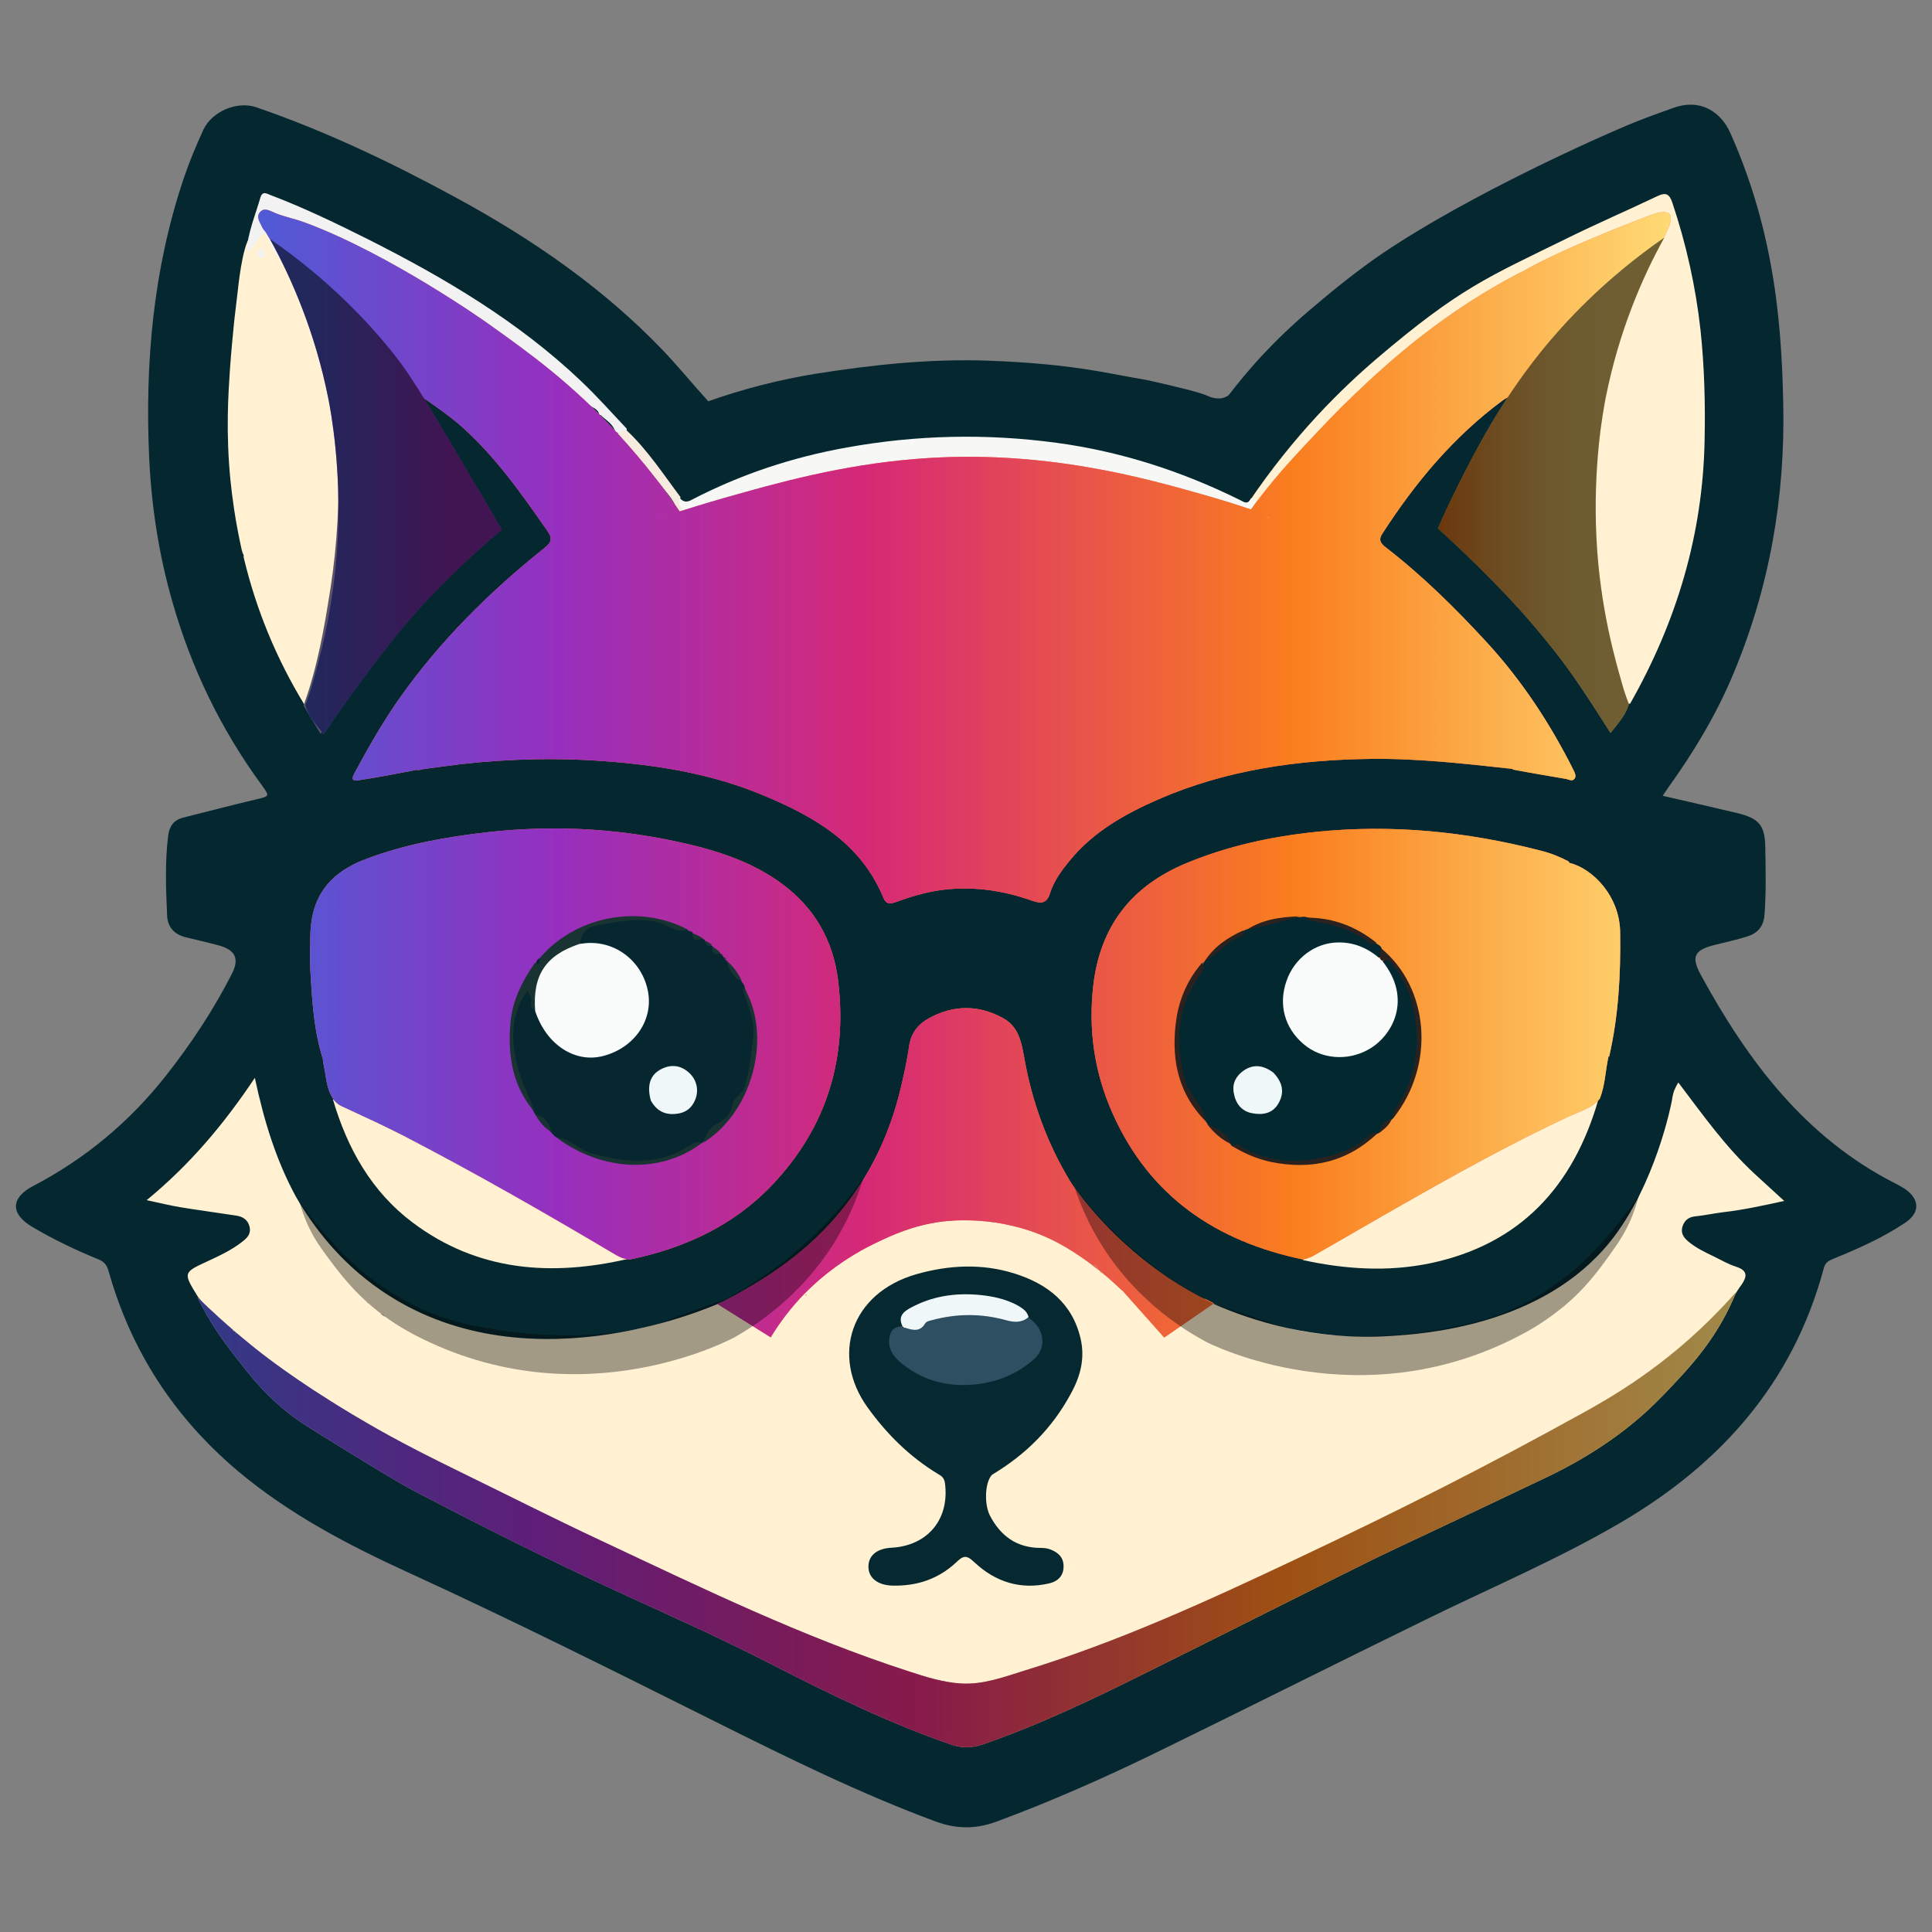 <?xml version="1.0" encoding="utf-8"?>
<!-- Generator: Adobe Illustrator 28.0.0, SVG Export Plug-In . SVG Version: 6.00 Build 0)  -->
<svg version="1.1" id="Layer_1" xmlns="http://www.w3.org/2000/svg" xmlns:xlink="http://www.w3.org/1999/xlink" x="0px" y="0px"
	 viewBox="0 0 1000 1000" style="enable-background:new 0 0 1000 1000;" xml:space="preserve">
<rect x="0" y="0" width="1000" height="1000" fill="#808080" stroke="none"/>
<style type="text/css">
	.st0{fill:#05272F;}
	.st1{fill:#FFF1D2;}
	.st2{fill:url(#SVGID_1_);}
	.st3{fill:#F7F7F6;}
	.st4{fill:#F2F2F2;}
	.st5{fill:#F7EADE;}
	.st6{fill:#FCF3ED;}
	.st7{fill:#FD7251;}
	.st8{fill:url(#SVGID_00000183938698900498288950000013746511409937613469_);}
	.st9{fill:url(#SVGID_00000113334480722785608470000001443867752883021444_);}
	.st10{fill:url(#SVGID_00000157291730698836437950000016188315736899783324_);}
	.st11{fill:url(#SVGID_00000161624837026259372990000005071239902866404532_);}
	.st12{fill:#062931;}
	.st13{fill:#C0B2A7;}
	.st14{fill:url(#SVGID_00000142166177313950034520000008516598452409079964_);}
	.st15{opacity:0.37;}
	.st16{opacity:0.36;}
	.st17{fill:#E27055;}
	.st18{fill:#CCB5A8;}
	.st19{fill:#C5B8AB;}
	.st20{fill:#FC7252;}
	.st21{fill:#06272F;}
	.st22{fill:#183332;}
	.st23{fill:#032830;}
	.st24{fill:#2B2220;}
	.st25{fill:#C6543B;}
	.st26{fill:#D4AF9D;}
	.st27{fill:#FBFBFA;}
	.st28{fill:#2E4F62;}
	.st29{fill:#F0F7F8;}
	.st30{fill:#F9FCFB;}
	.st31{fill:url(#SVGID_00000158710993732413389970000014904722010831659684_);}
	.st32{opacity:0.57;}
	.st33{fill:url(#SVGID_00000163031256753491774160000012971875045085126292_);}
</style>
<g>
	<path class="st0" d="M847.8,62.6c0.4-0.1,2.3-0.9,4.7-1.8c4.5-1.7,9-3.3,13.5-4.9c14.1-5.2,24.8,2,29.7,13.1
		c9.6,21.6,16.4,43.9,20.7,67.1c4.5,23.9,6.1,48,6.6,72.4c1.1,48.8-7.1,95.7-26,140.7c-8.7,20.8-20.3,40-33.4,58.3
		c-0.9,1.3-1.8,2.6-3,4.4c13.1,3,25.8,5.9,38.4,8.9c11.2,2.7,14.5,6.1,14.7,17.5c0.2,11.7,0.5,23.5-0.4,35.2
		c-0.5,6.3-3.7,9.6-9.2,11.3c-5.2,1.6-10.5,2.8-15.8,4.1c-11.3,2.7-13.3,6-7.8,16c24.2,44.3,53.8,83.8,100.2,107.5
		c1.8,0.9,3.6,1.9,5.3,3c7.7,5.3,7.9,12.3,0.1,17.5c-11.5,7.7-24.1,13.3-36.8,18.5c-2.5,1-4.5,1.9-5.3,5
		c-15.9,59.3-53.3,101.4-105.5,131.9c-32.4,18.9-66.9,33.5-100.5,50c-46.7,22.8-93.2,46.2-139.9,69c-26.9,13.1-54.3,25.2-82.4,35.6
		c-10.9,4-20.9,3.8-31.7-0.2c-39.1-14.5-76.5-33-113.8-51.6c-52.5-26.2-105-52.5-158.3-76.9c-31.5-14.4-62.2-30.4-88.9-52.9
		c-32.8-27.7-55.2-62.1-66.8-103.4c-0.9-3.1-2.2-4.8-5.1-6c-11.8-4.8-23.3-10.3-34.3-16.8c-11.4-6.7-11.5-15,0.3-21.2
		c27-14.1,49.8-33.1,68.6-56.9c13.1-16.6,24.7-34.1,34.3-52.9c4-7.9,1.9-12.4-6.9-14.8c-5.6-1.5-11.4-2.8-17.1-4.2
		c-5.8-1.5-9.2-5.2-9.5-11.1c-0.6-13.9-1.2-27.9,0.6-41.8c0.6-4.7,3.1-7.9,7.7-9c12.7-3.2,25.3-6.5,38-9.5c6.7-1.6,6.9-1.5,2.7-7.3
		c-21.2-28.9-36.5-60.6-46.3-95c-7-24.4-10.8-49.2-12-74.6C75,187.7,79.3,139.4,95,92.6c2.9-8.6,6.4-17,10.2-25.3
		c4.3-9.5,17.4-15.2,27.4-11.8c35.7,12.3,69.6,28.4,102.7,46.4c39.5,21.4,76.3,46.6,107.6,79.2c8.1,8.5,15.5,17.6,23.7,26.6
		c8.4-3,17.6-5.8,27.6-8.4c9.8-2.5,19.1-4.4,27.7-5.8c30.2-4.8,59.9-7.9,90-6.8c18.9,0.7,37.6,2.2,56.2,5.4
		c8.3,1.4,16.6,3.1,25.5,4.6c17,3.8,27.8,6.5,31.7,8.3c0,0,3.8,1.9,7.5,1c0.9-0.2,1.8-0.6,2.7-1.1c0.4-0.3,0.3-0.4,0.4-0.3
		c4.3-5.6,10.4-13.2,18.4-21.7c11.4-12.1,21-20.3,30-27.8c13.3-11.2,23.3-18.3,26-20.3c2.8-2,7.6-5.3,14.2-9.5
		C771.9,95.1,837.6,66.5,847.8,62.6z"/>
	<path class="st1" d="M868.7,560.3c12.5,16.5,24.3,33.2,39.4,47.2c4.9,4.5,9.8,9,15.4,14.1c-10.9,2.4-21,4.6-31.3,5.8
		c-5,0.6-9.9,1.7-14.9,2.2c-3.5,0.4-5.5,2.2-6.5,5.4c-1,3.5,0.9,5.8,3.3,7.8c3.9,3.2,8.5,5.4,13.1,7.6c3.8,1.9,7.5,4,11.5,5.3
		c6,1.9,5.6,5.1,2.7,9.3c-0.7,0.9-1.4,1.9-2.2,3.2c-4.4,7.6-10.4,13.3-16.3,19.7c-24.6,21.4-51.2,39.1-79.2,54.6
		c-54.4,30.1-110.7,56.6-167.2,82.4c-35.2,16.1-70.9,30.8-107.8,42.7c-18.8,6.1-36.9,6.9-55.8,0.6c-30.7-10.4-60.8-22.3-90.4-35.5
		c-45.3-20.2-90.1-41.6-134.6-63.5c-32.2-15.8-64.1-32.1-93.5-52.9c-7.6-5.4-15.1-10.9-23-16.7c-2.1-2.7-4.4-4.6-7.3-6.3
		c-0.8-0.5-1.2-0.8-1.9-1.4c-0.5-0.4-0.7-0.6-1.5-1.3c-0.8-0.7-1-0.9-1.8-1.6c-6.4-5.6-11.3-11.5-16.4-17.7
		c-7.8-12.6-7.8-12.6,5-18.5c6.2-2.9,12.5-5.8,17.9-10.1c2.5-1.9,4.6-4,3.8-7.6c-0.8-3.7-3.5-5.4-6.9-5.9
		c-9.8-1.5-19.5-2.8-29.3-4.4c-5.3-0.9-10.5-2.2-17.1-3.6c22.3-18.3,39.9-39.2,56-63.3c4.8,22.4,10.9,42.4,21.2,61.4
		c8.9,15.5,22.6,33.7,43.7,48.3c73.6,51,168.1,10.3,176.8,6.4c13.5-0.7,27-1.4,40.4-2.1c0.3-0.6,0.5-0.8,0.9-1.4
		c0.4-0.5,0.6-0.7,1.3-1.4c0.7-0.7,0.9-0.9,1.3-1.4c0.7-0.8,1.3-1.4,2-2.2c0.8-0.8,1.5-1.2,2.3-2.1c0.5-0.4,0.7-0.6,1.3-1
		c9.5-6.9,18.4-14,28.8-19.6c14.2-6.6,28.5-11.3,43.7-12.3c14.7-0.9,28.7,2.8,42.4,8c8.2,3.1,15.6,7.5,23.4,12.2
		c0.7,0.3,1,0.4,1.7,0.6c0.7,0.3,0.9,0.4,1.5,0.8c0.6,0.4,0.8,0.6,1.3,1.1c0.8,0.9,1.3,1.4,2.4,2c0.5,0.4,0.7,0.5,1.2,0.9
		c0.6,0.6,1,1,1.7,1.5c0.5,0.4,0.7,0.6,1.1,1.1c2.8,2.5,5,5.3,8.3,7.4c0.6,0.4,0.8,0.6,1.2,1.1c15.4,2.5,30.7,5,46.1,7.6
		c20,8.8,52.3,19.3,91.9,16.7c17.2-1.1,78.5-5.1,113.7-48.9c23.5-29.3,31.7-71.8,31.9-73.1c0-0.1,0.1-1,0.4-2.3
		c0.1-0.5,0.3-1.5,0.7-2.6C867,563.5,867.6,562,868.7,560.3z"/>
	<path class="st1" d="M844.5,148.9c6.4-11.2,12.4-22,18.3-32.8c0.8-1.5,2.6-3.2,1.1-4.9c-1.4-1.7-3.4-0.3-5.1,0.3
		c-17.1,6.9-33.6,15.1-50,23.5c-2.3,1.2-4.7,2.4-7.5,3.6c-1.3,0.9-2.6,1.1-3.8,1.9c-0.3,0.2-0.8,0.5-1.1,0.6
		c-2.8,1.7-6.1,1.9-8.6,4.6c-0.3,0.3-0.3,0.3-0.3,0.3c-2.4,1.8-5.9,1.5-8.2,4.4c-1.1,0.8-1.9,1.3-3,1.9c-8.6,2.6-15.2,8-22.4,13.2
		c-0.3,0.7-0.5,1-1.1,1.3c-2.6,1.4-5.8,1.3-7.5,4.5c-0.3,0.3-0.3,0.3-0.3,0.3c-0.2,0.2-0.4,0.4-0.9,0.7c-0.3,0.2-0.7,0.5-0.9,0.6
		c-3.2,1.6-5.7,3.8-8.8,5.7c-0.4,0.7-0.6,1-1.3,1.3c-2,1.4-4.4,1.7-6,3.9c-0.8,1-1.4,1.6-2.4,2.2c-1.8,3.2-4.8,8-9.2,13.4
		c-8.7,10.7-17.3,16.6-20.4,18.8c-27.1,19.8-35.8,59.7-44,57.6c-2-0.5-4.3-3.5-4.8-15.8c23.7-35.1,48.3-59,66.2-74.3
		c43.2-36.8,57.6-42.2,98.7-62.4c15.4-7.6,31.2-14.4,46.7-21.8c4.3-2.1,6.2-1.1,7.7,3.4c7.2,21.5,12.1,43.5,14.6,66.1
		c2,18.9,2.5,37.9,2.1,56.8c-0.9,48.7-14.4,93.9-38.6,136.5c-4.6-0.6-4.6-4.6-5.5-7.7c-5.5-17-8.4-34.5-11.3-52.1
		c-4.3-25.2-4.6-50.7-3.6-76.2c0.9-23.6,5.8-46.5,14.2-68.6C838.9,155.9,840.6,152,844.5,148.9z"/>
	<path class="st1" d="M152.7,144.6c1,1.3,1.7,2.2,2.6,3.5c3.6,3.3,5.6,7.3,7.3,11.5c10.2,25.4,13.9,51.9,14.7,79
		c1.2,39.8-4.1,78.8-14.7,117.1c-0.9,3.3-1.5,6.8-5,9.1c-14.5-23.8-25-49.1-31.5-76.4c0.1-0.9,0-1.4-0.5-2.1
		c-0.4-1.2-0.6-2.2-0.9-3.6c-3-13.7-4.5-25.3-5.4-33.9c-2.5-25.1-1.1-45.4-0.3-57.3c0.6-9.1,1.7-19.7,2-23c0.3-3,0.2-2.3,2.2-19.1
		c0.6-5.6,3.2-27.5,8-28.2c0.6-0.1,1.8,0,3.6-0.7c1.6-0.6,2.3-1.4,3.1-1.1c0.7,0.2,1.2,0.9,1.7,2.3c2,6.1,6.3,11,9.8,16.7
		c0.4,0.2,0.4,0.3,0.4,0.3C150.3,140.6,151.2,142.5,152.7,144.6z"/>
	<linearGradient id="SVGID_1_" gradientUnits="userSpaceOnUse" x1="155.52" y1="264.257" x2="238.108" y2="264.257">
		<stop  offset="1.065558e-07" style="stop-color:#4F5B64"/>
		<stop  offset="1" style="stop-color:#962F6A"/>
	</linearGradient>
	<path class="st2" d="M157.1,365.2c7.2-19.7,10.7-40,13.9-60.3c3.6-23.2,4.9-46.6,3.9-70c-1.2-29.7-6.1-58.6-19.4-86
		c4,0.5,7.7,2.2,11.8,4.3c6.8,1.1,10.9,6,15.3,9.8c10.2,8.7,18.3,19.2,26,30.7c2,3.6,4.6,6.4,5.1,10.7c9.6,21.4,17.4,43,21.3,65.9
		c1.1,6.4,2,12.7,3,19.1c0.4,2.4-0.2,4.2-2.1,5.9c-27.1,22.8-48.5,50.3-66.8,80.4c-0.8,1.4-2,2.5-3.2,4.1
		C162.9,374.8,160.1,370.2,157.1,365.2z"/>
	<path class="st1" d="M674.3,652.2c12.9-9.5,27.3-16.8,41.3-24.9c36.2-21,72.7-41.4,111.7-58.1c-12.9,44.7-40.3,74.9-87.2,84.7
		C718.2,658.4,696.4,657,674.3,652.2z"/>
	<path class="st1" d="M172.3,569c43.1,18.7,84.1,41.9,124.8,65.6c9.4,5.5,18.8,11,28.4,16.9c-39.8,9.3-78.1,6.7-111.9-18.7
		C192.4,616.9,179.8,594.6,172.3,569z"/>
	<path class="st3" d="M439,245.2c-1.2,0.3-2.1,0.4-3.5,0.5c-11.7,1.1-22.9,2.6-34.1,6.3c-1.3,0.4-2.2,0.7-3.6,0.9
		c-1.5,0.1-2.5,0.1-3.8,0.8c-0.8,0.4-1.2,0.5-2,0.6c-0.6,0.1-0.8,0.2-1.5,0.5c-1.3,0.3-2.2,0.5-3.6,0.7c-4.3,1.1-8.4,1.1-12.3,3.1
		c-0.8,0.4-1.2,0.5-2,0.6c-2.6,0.8-5.1,0.7-7.7,2c-3.7,1.5-7.1,2.6-10.9,3.7c-3.6-1.7-4.8-3.9-2.2-7.2c2.2,2.7,4.3,2.1,6.6,0.8
		c25.3-13.1,52-21.9,80-26.9c36-6.5,72.2-7.3,108.5-2.4c33.3,4.5,64.8,14.7,94.9,29.6c1.9,0.9,4,2.8,5.7-0.9c3.9,0.4,2.5,3.1,2,4.9
		c-0.7,2.6-2.9,1.3-4.5,0.9c-5.4-1.4-10.6-3.3-16.6-4.5c-1.4-0.3-2.2-0.4-3.5-0.8c-0.6-0.3-0.9-0.3-1.4-0.5
		c-11.3-2.7-22.2-5.2-33.7-7.8c-1.4-0.5-2.4-0.3-3.6-0.8c-1.2-0.3-2.2-0.4-3.6-0.6c-5.6-2.2-11.2-2.2-17.1-3.3
		c-1.3,0-2.3-0.1-3.6-0.2c-1.7-1-3.1-1-4.9-1.1c-1,0-1.5,0-2.5-0.1c-1.8-0.7-3.3-0.3-5.1-0.7c-0.9-0.1-1.3-0.1-2.2-0.2
		c-0.9-0.1-1.4-0.2-2.4-0.2c-2.5-0.2-4.6-0.4-7.2-0.7c-3.8-0.7-7.2-0.3-11-0.5c-1.4,0-2.3,0-3.8-0.1c-14.7-1.7-28.9-1.1-43.6-0.4
		c-2.6,0.3-4.7,0.5-7.4,0.5c-2.7,0.1-4.9-0.1-7.5,0.2c-2.9,0.4-5.4,0.7-8.4,1c-2.3,0.2-4.2-0.3-6.2,0.7c-1.6,0.3-2.9,0.4-4.7,0.5
		C443,244.7,441.1,244.2,439,245.2z"/>
	<path class="st4" d="M149.7,138c-6.9-3.4-9-10.4-12.1-17.2c-4.9,1-4.8,7.8-10,9.3c0.7-9.7,4.5-18.6,7.2-27.9
		c1.1-3.6,3.4-1.9,5.3-1.2c17.4,6.6,34.1,14.7,50.7,23c39.6,20,77.6,42.5,110,73.3c8.1,7.7,15.6,16.1,23.6,24.6c0,3.5-2,2.9-4.5,2.2
		c-0.9-0.4-1.2-0.6-1.6-1.2c-1.4-3.8-4.8-5.5-7.4-8.1c-0.4,0.1-0.7,0-0.7-0.1c-0.5-3-3.3-3.5-5.4-5.2c-0.4-0.1-0.8-0.2-0.9-0.4
		c-1-1.4-1.7-2.8-3.7-3.4c-1.7-1.3-3.1-2.3-4.7-3.8c-1.2-1.4-1.8-2.9-3.7-3.5c-0.3-0.2-0.2-0.3-0.3-0.2c-0.7-1.1-1.9-1.5-3.3-2.3
		c-41.4-32.3-86.3-58.1-133.8-79.3c-5.2-2.3-10.5-4.3-15.7-6.4c-1.1-0.4-2.3-1.3-3.3-0.2c-1,1.1,0,2.3,0.6,3.3
		C140.6,121.5,145.1,129.6,149.7,138z"/>
	<path class="st5" d="M319.6,224.3c1.4-0.7,2.9-1,4.7-1.6c10.8,10.1,18.9,22.6,28,34.7c-2.2,2.9,0.2,4.8,1.1,7.2
		c-2,2-4.6,2.5-7.6,3.3c-1.2,0.2-1.8-0.1-2.2-1.3c7.1-4.1,7.1-4.2,2.4-10.5C337.7,245.3,328.9,234.8,319.6,224.3z"/>
	<path class="st6" d="M442,283.8c-2.9,5.1-6.8,7.9-12.2,5.7c-4.1-1.7-7-4.9-6.2-10c0.7-4.9,5-8.5,9.7-8.2
		C439.1,271.7,442.4,276.1,442,283.8z"/>
	<path class="st6" d="M491.5,275.9c2.8-4.7,6.4-6.9,11.4-5.3c3.8,1.3,6.4,4,6.6,8.5c0.2,4.4-1.9,7.3-5.6,9.2c-3,1.5-5.9,1.1-8.5-0.8
		C491.4,284.7,490.3,280.9,491.5,275.9z"/>
	<g>
		<g>
			<path class="st7" d="M812.3,446.6c-0.2-0.3-0.3-0.6-0.5-0.8c-4.8-2.5-9.4-4.3-14.3-5.5c-38.3-9.9-77.1-13.8-116.6-9.7
				c-23,2.4-45.5,7.3-66.9,16.2c-28.2,11.7-44.5,32.4-48.1,63.1c-2.7,23.3,0.6,45.6,10.2,66.9c19.1,42.5,53.3,65.7,98.3,75.1
				c2.2-0.4,3.9-1.1,5.5-2c15.5-8.8,30.8-17.8,46.3-26.6c28.1-16,56.4-31.7,85.7-45.4c5.4-2.5,11.6-4,16.1-9.1
				c2.9-7.2,2.9-14.6,4.6-22.1c0,0,0,0,0,0c0.1,0.1,0.2,0.2,0.3,0.2c4.9-21.4,6-42.7,5.7-64.1C838.5,463.8,824.3,449.5,812.3,446.6z
				"/>
			<path class="st7" d="M620.5,670.9c-44.2-23.6-66.5-59.3-66.5-59.3c-12.1-20-19.9-41.5-23.9-64.4c-1.4-7.9-3-15.8-10.7-20.1
				c-12.8-7.1-25.8-7.1-38.7,0c-5.9,3.3-9.3,8-10.2,14.8c-0.9,6.2-2.2,12.3-3.6,18.4c-4.8,21.6-13.1,40.7-24.6,57.2
				c-19.8,28.5-44.7,43.1-58.2,50.9c-5.2,3-9.6,5.2-12.7,6.6c9.2,5.7,18.3,11.5,27.5,17.2c3.3-5.4,8.2-12.6,15.3-20.3
				c4.7-5,17.8-18.4,39.2-28.6c8-3.8,18.8-9,34.1-11c4.1-0.5,29.3-3.5,55.5,8.7c12,5.6,21.9,13.4,25.8,16.4c5,4,9,7.7,11.8,10.4
				c0.1,0,0,0.1,0.4,0.2c7.2,8.1,14.4,16.2,21.6,24.3c8.6-5.9,17.1-11.8,25.7-17.7c-1.2-0.6-2.7-1.4-4.6-2.3
				C623.6,672.5,622,671.7,620.5,670.9z"/>
			<path class="st7" d="M864.1,110.8c-2.1-2.3-8.2-0.1-10.7,0.9c-48.5,18.5-63.3,27.8-63.4,27.8l0,0c-42.9,21.5-72.7,49.3-88.1,63.9
				c-9.9,9.4-17.1,17.1-26.3,26.9c-8.9,9.5-14.9,16.3-21.1,24.2c-3,3.7-5.4,6.9-7,9.2c-5.9-2-14.3-4.7-24.5-7.6
				c-30.3-8.6-83.4-23.8-148.3-18.6c-39.4,3.1-72.9,12.6-99.7,20.2c-9.8,2.8-17.8,5.3-23.2,7c-7.4-10.8-17.9-24.9-32-40.2
				c-24-26.1-45.5-41.6-67.6-57.3c0,0-49.9-35.5-94.3-52c-6-2.2-10.2-2.8-15.6-5c-2.5-1-5.5-3.1-7.8-0.3c-2.1,2.6,0.2,5.3,1.3,7.9
				c0.4,0.9,1.2,1.6,1.8,2.5c3.5,5.9,7.4,11.5,10.2,18.3c0.2,0.5,0.3,0.6,0.4,0.8c2.2,4.3,5,7,6.9,8.9c6.6,6.2,12.4,11.1,15,13.4
				c12.5,11.3,24.9,22.6,37.4,33.9c2.2,3.3,3.2,6.9,6.4,9.3c2.1-0.3,3.7-0.1,5.1,0.9c6.6,4.6,13.3,9.2,19.4,14.5
				c17.9,15.8,31.5,35.2,45,54.6c2.9,4.1,1.7,6.2-1.8,8.9c-28.4,22.7-54,48.1-75,77.9c-8.5,12.1-15.8,24.9-22.8,37.9
				c-0.9,1.7-2.9,5,1.5,4.3c10.2-1.5,20.4-3.5,30.3-5.4c0.7,0.2,1.9,0.1,3.4-0.4c6.9-0.9,13.3-1.8,19.7-2.6
				c26-2.9,52.1-3.4,78.2-1.2c26.7,2.2,52.9,6.8,77.8,17.2c26.5,11,50.8,24.7,62.5,53.1c1.6,3.9,4,3.2,6.8,2.2
				c6.8-2.5,13.8-4.6,21-5.8c17-2.7,33.5-0.4,49.5,5.3c4.6,1.6,7.4,1.2,9-4c2-6.4,6.1-11.9,10.3-17c12.3-15,28.7-24.1,46.1-31.7
				c34.9-15.1,71.7-20.3,109.5-20.8c24.6-0.3,48.9,2.5,73.6,5.2c0-0.1,0.1-0.1,0.1-0.2c-0.1,0.1-0.1,0.3-0.2,0.5
				c9.5,1.8,18.6,3.3,27.8,4.9c1.5,0.3,3.2,1.5,4.4-0.3c0.8-1.3,0.1-2.7-0.5-4c-12.1-24.2-26.8-46.6-45.1-66.5
				c-16.2-17.6-33.1-34.3-52.1-49c-2.3-1.8-4.2-3.6-2-7c17-26.4,36.8-50.2,62.2-69c2.6-1.9,5.2-3,8.8-2.5c4.6-6,7.6-12.4,11.9-18
				c9.1-12.1,19.8-22.5,31.1-31.9c1.3-0.3,2.7-0.5,4.1-0.7c4.5-0.7,8.2-2.4,12-4.9c8.3-11.7,13.4-21.3,16.5-28
				C864.1,117.2,865.9,112.8,864.1,110.8z M340.1,269.1c1.3-0.6,2.8-1.2,4.5-2.1c0.1-0.1,0.2-0.1,0.4-0.2
				C343.2,267.9,341.5,268.5,340.1,269.1z M656,267.8c-0.5-0.3-0.9-0.6-1.4-1c0.4,0.3,0.9,0.5,1.4,0.8c0.6,0.3,0.9,0.3,1.1,0.5
				C656.7,268.1,656.3,268,656,267.8z"/>
			<path class="st7" d="M399.6,613.4c28.4-29.9,39.3-65.8,34.1-106.6c-2.6-20.2-12.1-36.7-28.5-49c-16.6-12.4-36-18.2-55.9-22.4
				c-31.9-6.8-64.2-8.3-96.6-4.7c-21.1,2.4-42,6-62.4,13.6c-0.5,0.3-0.7,0.4-1.1,0.4c-0.1,0-0.2,0.2-0.5,0.6
				c-0.1,0.1-0.2,0.2-0.3,0.2c0.1-0.2,0.1-0.4,0.2-0.6c-19.2,7.6-28,20.4-28,40.6c0,5.5-0.3,10.9,0,16.4c0.9,15.7,1.8,31.5,6.5,46.2
				c0.1,0.7,0.1,1.4,0.2,2.1c1.6,6.4,1.3,12.9,5.2,18.6c1.7,2.8,4.2,3.7,6.6,4.8c10.1,4.7,20.2,9.3,30.1,14.4
				c36.8,19.1,72.8,39.7,108.5,60.9c2.5,1.5,4.9,2.8,8.4,3C354.6,646,379.8,634.2,399.6,613.4z"/>
		</g>
		<g>
			
				<linearGradient id="SVGID_00000151515569698531453920000007321120946645191565_" gradientUnits="userSpaceOnUse" x1="133.879" y1="400.413" x2="864.847" y2="400.413">
				<stop  offset="0" style="stop-color:#4F5BD5"/>
				<stop  offset="0.211" style="stop-color:#962FBF"/>
				<stop  offset="0.431" style="stop-color:#D62976"/>
				<stop  offset="0.733" style="stop-color:#FA7E1E"/>
				<stop  offset="1" style="stop-color:#FEDA75"/>
			</linearGradient>
			<path style="fill:url(#SVGID_00000151515569698531453920000007321120946645191565_);" d="M812.3,446.6c-0.2-0.3-0.3-0.6-0.5-0.8
				c-4.8-2.5-9.4-4.3-14.3-5.5c-38.3-9.9-77.1-13.8-116.6-9.7c-23,2.4-45.5,7.3-66.9,16.2c-28.2,11.7-44.5,32.4-48.1,63.1
				c-2.7,23.3,0.6,45.6,10.2,66.9c19.1,42.5,53.3,65.7,98.3,75.1c2.2-0.4,3.9-1.1,5.5-2c15.5-8.8,30.8-17.8,46.3-26.6
				c28.1-16,56.4-31.7,85.7-45.4c5.4-2.5,11.6-4,16.1-9.1c2.9-7.2,2.9-14.6,4.6-22.1c0,0,0,0,0,0c0.1,0.1,0.2,0.2,0.3,0.2
				c4.9-21.4,6-42.7,5.7-64.1C838.5,463.8,824.3,449.5,812.3,446.6z"/>
			
				<linearGradient id="SVGID_00000013151228006821332370000011667607437744678042_" gradientUnits="userSpaceOnUse" x1="133.879" y1="400.413" x2="864.847" y2="400.413">
				<stop  offset="0" style="stop-color:#4F5BD5"/>
				<stop  offset="0.211" style="stop-color:#962FBF"/>
				<stop  offset="0.431" style="stop-color:#D62976"/>
				<stop  offset="0.733" style="stop-color:#FA7E1E"/>
				<stop  offset="1" style="stop-color:#FEDA75"/>
			</linearGradient>
			<path style="fill:url(#SVGID_00000013151228006821332370000011667607437744678042_);" d="M620.5,670.9
				c-44.2-23.6-66.5-59.3-66.5-59.3c-12.1-20-19.9-41.5-23.9-64.4c-1.4-7.9-3-15.8-10.7-20.1c-12.8-7.1-25.8-7.1-38.7,0
				c-5.9,3.3-9.3,8-10.2,14.8c-0.9,6.2-2.2,12.3-3.6,18.4c-4.8,21.6-13.1,40.7-24.6,57.2c-19.8,28.5-44.7,43.1-58.2,50.9
				c-5.2,3-9.6,5.2-12.7,6.6c9.2,5.7,18.3,11.5,27.5,17.2c3.3-5.4,8.2-12.6,15.3-20.3c4.7-5,17.8-18.4,39.2-28.6
				c8-3.8,18.8-9,34.1-11c4.1-0.5,29.3-3.5,55.5,8.7c12,5.6,21.9,13.4,25.8,16.4c5,4,9,7.7,11.8,10.4c0.1,0,0,0.1,0.4,0.2
				c7.2,8.1,14.4,16.2,21.6,24.3c8.6-5.9,17.1-11.8,25.7-17.7c-1.2-0.6-2.7-1.4-4.6-2.3C623.6,672.5,622,671.7,620.5,670.9z"/>
			
				<linearGradient id="SVGID_00000004528495049856463200000003795115003460488320_" gradientUnits="userSpaceOnUse" x1="133.879" y1="400.413" x2="864.847" y2="400.413">
				<stop  offset="0" style="stop-color:#4F5BD5"/>
				<stop  offset="0.211" style="stop-color:#962FBF"/>
				<stop  offset="0.431" style="stop-color:#D62976"/>
				<stop  offset="0.733" style="stop-color:#FA7E1E"/>
				<stop  offset="1" style="stop-color:#FEDA75"/>
			</linearGradient>
			<path style="fill:url(#SVGID_00000004528495049856463200000003795115003460488320_);" d="M864.1,110.8c-2.1-2.3-8.2-0.1-10.7,0.9
				c-48.5,18.5-63.3,27.8-63.4,27.8l0,0c-42.9,21.5-72.7,49.3-88.1,63.9c-9.9,9.4-17.1,17.1-26.3,26.9c-8.9,9.5-14.9,16.3-21.1,24.2
				c-3,3.7-5.4,6.9-7,9.2c-5.9-2-14.3-4.7-24.5-7.6c-30.3-8.6-83.4-23.8-148.3-18.6c-39.4,3.1-72.9,12.6-99.7,20.2
				c-9.8,2.8-17.8,5.3-23.2,7c-7.4-10.8-17.9-24.9-32-40.2c-24-26.1-45.5-41.6-67.6-57.3c0,0-49.9-35.5-94.3-52
				c-6-2.2-10.2-2.8-15.6-5c-2.5-1-5.5-3.1-7.8-0.3c-2.1,2.6,0.2,5.3,1.3,7.9c0.4,0.9,1.2,1.6,1.8,2.5c3.5,5.9,7.4,11.5,10.2,18.3
				c0.2,0.5,0.3,0.6,0.4,0.8c2.2,4.3,5,7,6.9,8.9c6.6,6.2,12.4,11.1,15,13.4c12.5,11.3,24.9,22.6,37.4,33.9c2.2,3.3,3.2,6.9,6.4,9.3
				c2.1-0.3,3.7-0.1,5.1,0.9c6.6,4.6,13.3,9.2,19.4,14.5c17.9,15.8,31.5,35.2,45,54.6c2.9,4.1,1.7,6.2-1.8,8.9
				c-28.4,22.7-54,48.1-75,77.9c-8.5,12.1-15.8,24.9-22.8,37.9c-0.9,1.7-2.9,5,1.5,4.3c10.2-1.5,20.4-3.5,30.3-5.4
				c0.7,0.2,1.9,0.1,3.4-0.4c6.9-0.9,13.3-1.8,19.7-2.6c26-2.9,52.1-3.4,78.2-1.2c26.7,2.2,52.9,6.8,77.8,17.2
				c26.5,11,50.8,24.7,62.5,53.1c1.6,3.9,4,3.2,6.8,2.2c6.8-2.5,13.8-4.6,21-5.8c17-2.7,33.5-0.4,49.5,5.3c4.6,1.6,7.4,1.2,9-4
				c2-6.4,6.1-11.9,10.3-17c12.3-15,28.7-24.1,46.1-31.7c34.9-15.1,71.7-20.3,109.5-20.8c24.6-0.3,48.9,2.5,73.6,5.2
				c0-0.1,0.1-0.1,0.1-0.2c-0.1,0.1-0.1,0.3-0.2,0.5c9.5,1.8,18.6,3.3,27.8,4.9c1.5,0.3,3.2,1.5,4.4-0.3c0.8-1.3,0.1-2.7-0.5-4
				c-12.1-24.2-26.8-46.6-45.1-66.5c-16.2-17.6-33.1-34.3-52.1-49c-2.3-1.8-4.2-3.6-2-7c17-26.4,36.8-50.2,62.2-69
				c2.6-1.9,5.2-3,8.8-2.5c4.6-6,7.6-12.4,11.9-18c9.1-12.1,19.8-22.5,31.1-31.9c1.3-0.3,2.7-0.5,4.1-0.7c4.5-0.7,8.2-2.4,12-4.9
				c8.3-11.7,13.4-21.3,16.5-28C864.1,117.2,865.9,112.8,864.1,110.8z M340.1,269.1c1.3-0.6,2.8-1.2,4.5-2.1
				c0.1-0.1,0.2-0.1,0.4-0.2C343.2,267.9,341.5,268.5,340.1,269.1z M656,267.8c-0.5-0.3-0.9-0.6-1.4-1c0.4,0.3,0.9,0.5,1.4,0.8
				c0.6,0.3,0.9,0.3,1.1,0.5C656.7,268.1,656.3,268,656,267.8z"/>
			
				<linearGradient id="SVGID_00000155869292535715615340000007259171728867758209_" gradientUnits="userSpaceOnUse" x1="133.879" y1="400.413" x2="864.847" y2="400.413">
				<stop  offset="0" style="stop-color:#4F5BD5"/>
				<stop  offset="0.211" style="stop-color:#962FBF"/>
				<stop  offset="0.431" style="stop-color:#D62976"/>
				<stop  offset="0.733" style="stop-color:#FA7E1E"/>
				<stop  offset="1" style="stop-color:#FEDA75"/>
			</linearGradient>
			<path style="fill:url(#SVGID_00000155869292535715615340000007259171728867758209_);" d="M399.6,613.4
				c28.4-29.9,39.3-65.8,34.1-106.6c-2.6-20.2-12.1-36.7-28.5-49c-16.6-12.4-36-18.2-55.9-22.4c-31.9-6.8-64.2-8.3-96.6-4.7
				c-21.1,2.4-42,6-62.4,13.6c-0.5,0.3-0.7,0.4-1.1,0.4c-0.1,0-0.2,0.2-0.5,0.6c-0.1,0.1-0.2,0.2-0.3,0.2c0.1-0.2,0.1-0.4,0.2-0.6
				c-19.2,7.6-28,20.4-28,40.6c0,5.5-0.3,10.9,0,16.4c0.9,15.7,1.8,31.5,6.5,46.2c0.1,0.7,0.1,1.4,0.2,2.1
				c1.6,6.4,1.3,12.9,5.2,18.6c1.7,2.8,4.2,3.7,6.6,4.8c10.1,4.7,20.2,9.3,30.1,14.4c36.8,19.1,72.8,39.7,108.5,60.9
				c2.5,1.5,4.9,2.8,8.4,3C354.6,646,379.8,634.2,399.6,613.4z"/>
		</g>
	</g>
	<path class="st12" d="M513.5,763.3c-3.7,3.7-4.2,15.2-1.1,21.2c5.5,10.5,13.8,16.6,26,16.7c1.8,0,3.5,0.1,5.3,0.8
		c4.2,1.6,6.9,4.3,6.8,8.9c0,4.7-3,7.6-7.2,8.6c-15,3.6-28.2-0.7-39.1-11c-4.2-4-5.8-3.1-9.3,0.2c-9.3,8.7-20.6,12.4-33.3,12
		c-7.3-0.3-11.9-3.9-12.1-9.4c-0.2-6,4.2-9.8,11.9-10.2c18.8-1,30.2-14.8,27.7-33.5c-0.4-2.7-1.8-3.7-3.8-4.8
		c-14.6-8.9-26.3-20.5-36.3-34.4c-19-26.5-8.9-59.1,25.4-68.9c16.9-4.8,34.1-5.6,50.8-0.3c16.8,5.3,29.8,15.2,34.1,33.6
		c2.4,10.3-0.1,19.6-5,28.5C544.8,739,531.1,752.8,513.5,763.3z"/>
	<g>
		<path class="st13" d="M898.7,668.7c-1.8,2-4.6,5.2-8.3,9c-28.7,30-57.4,46.1-71.7,54c-49.4,27.3-93.4,49.6-147.6,75.2
			c-45.9,21.7-92.1,42.9-140.8,57.8c-10.6,3.3-21.3,7.3-32.5,6.7c-9.4-0.5-18.6-3.4-27.7-6.4c-55-17.8-106.9-43.1-159.1-67.6
			c-24.4-11.4-48.4-23.6-72.6-35.4c-33.6-16.4-45.5-23.7-56.2-30c-29.7-17.8-46.5-31.1-52.6-36.1c-11.6-9.4-20.8-18-27.4-24.4
			c1.6,3.3,3.9,7.7,6.9,12.6c2.1,3.4,5.4,8.6,11.4,16.4c7.7,9.9,14.2,18.4,24.1,27c7.3,6.4,13.6,10.3,18.9,13.6
			c28,17.3,42,26,53.9,32.2c101,52.6,124.9,59,182.3,88.3c30,15.4,60.4,30.2,92.4,41.3c5.6,2,10.9,1.9,16.6,0
			c29.5-10.2,57.6-23.7,85.5-37.6c38.8-19.2,77.4-38.8,116.2-58c12.6-6.2,38.8-18.2,91-43.1c6.8-3.3,31-15,52.3-35
			c5.3-5,10.4-10.4,11.7-11.8c8.9-9.5,18-19.4,26.1-33.8C893.8,679.6,896.3,674.5,898.7,668.7z"/>
		
			<linearGradient id="SVGID_00000025418403047384142310000008705572286155896489_" gradientUnits="userSpaceOnUse" x1="102.305" y1="786.562" x2="898.73" y2="786.562">
			<stop  offset="1.118836e-07" style="stop-color:#4F5BD5"/>
			<stop  offset="0.219" style="stop-color:#962FBF"/>
			<stop  offset="0.468" style="stop-color:#D62976"/>
			<stop  offset="0.703" style="stop-color:#FA7E1E"/>
			<stop  offset="1" style="stop-color:#FEDA75"/>
		</linearGradient>
		<path style="fill:url(#SVGID_00000025418403047384142310000008705572286155896489_);" d="M898.7,668.7c-1.8,2-4.6,5.2-8.3,9
			c-28.7,30-57.4,46.1-71.7,54c-49.4,27.3-93.4,49.6-147.6,75.2c-45.9,21.7-92.1,42.9-140.8,57.8c-10.6,3.3-21.3,7.3-32.5,6.7
			c-9.4-0.5-18.6-3.4-27.7-6.4c-55-17.8-106.9-43.1-159.1-67.6c-24.4-11.4-48.4-23.6-72.6-35.4c-33.6-16.4-45.5-23.7-56.2-30
			c-29.7-17.8-46.5-31.1-52.6-36.1c-11.6-9.4-20.8-18-27.4-24.4c1.6,3.3,3.9,7.7,6.9,12.6c2.1,3.4,5.4,8.6,11.4,16.4
			c7.7,9.9,14.2,18.4,24.1,27c7.3,6.4,13.6,10.3,18.9,13.6c28,17.3,42,26,53.9,32.2c101,52.6,124.9,59,182.3,88.3
			c30,15.4,60.4,30.2,92.4,41.3c5.6,2,10.9,1.9,16.6,0c29.5-10.2,57.6-23.7,85.5-37.6c38.8-19.2,77.4-38.8,116.2-58
			c12.6-6.2,38.8-18.2,91-43.1c6.8-3.3,31-15,52.3-35c5.3-5,10.4-10.4,11.7-11.8c8.9-9.5,18-19.4,26.1-33.8
			C893.8,679.6,896.3,674.5,898.7,668.7z"/>
		<path class="st15" d="M898.7,668.7c-1.8,2-4.6,5.2-8.3,9c-28.7,30-57.4,46.1-71.7,54c-49.4,27.3-93.4,49.6-147.6,75.2
			c-45.9,21.7-92.1,42.9-140.8,57.8c-10.6,3.3-21.3,7.3-32.5,6.7c-9.4-0.5-18.6-3.4-27.7-6.4c-55-17.8-106.9-43.1-159.1-67.6
			c-24.4-11.4-48.4-23.6-72.6-35.4c-33.6-16.4-45.5-23.7-56.2-30c-29.7-17.8-46.5-31.1-52.6-36.1c-11.6-9.4-20.8-18-27.4-24.4
			c1.6,3.3,3.9,7.7,6.9,12.6c2.1,3.4,5.4,8.6,11.4,16.4c7.7,9.9,14.2,18.4,24.1,27c7.3,6.4,13.6,10.3,18.9,13.6
			c28,17.3,42,26,53.9,32.2c101,52.6,124.9,59,182.3,88.3c30,15.4,60.4,30.2,92.4,41.3c5.6,2,10.9,1.9,16.6,0
			c29.5-10.2,57.6-23.7,85.5-37.6c38.8-19.2,77.4-38.8,116.2-58c12.6-6.2,38.8-18.2,91-43.1c6.8-3.3,31-15,52.3-35
			c5.3-5,10.4-10.4,11.7-11.8c8.9-9.5,18-19.4,26.1-33.8C893.8,679.6,896.3,674.5,898.7,668.7z"/>
	</g>
	<g>
		<path class="st16" d="M571.2,646c19.1,29.6,44.4,43.8,53.2,48.6c0,0,80.7,42.1,166.4-5.6c5-2.8,9.6-6,9.6-6
			c2.6-1.8,5.4-3.9,8.4-6.3c12.6-10.4,19.8-20.7,26.6-30.3c3.4-4.8,5.7-8.7,7.9-13.4c2.6-5.7,4.1-10.7,5-14.3
			c-1.9,2.9-4.8,6.9-8.5,11.6c-6.5,8.3-15.1,19.3-28.9,30.2c-14.7,11.5-28,17.2-31.5,18.6c-10.1,4.2-17.9,5.8-27.2,7.7
			c-11.9,2.5-30,5.3-51.9,4.8c-22-0.5-33.6-4.3-37.6-5.2c-2-0.5-3.8-1.1-6.2-2.1c-9.5-3.2-18.5-6.3-28-9.3
			c-9.5-4.8-20.2-11.1-31.3-19.5c-18.5-13.9-31.8-28.7-41-40.8C558.9,622.6,563.4,633.9,571.2,646z"/>
	</g>
	<path class="st17" d="M565.1,654.7c1.5-0.5,2.8,0.1,3.5,2.2C567.6,656.6,566.4,655.8,565.1,654.7z"/>
	<path class="st18" d="M196.9,680.1c0.9-0.3,1.8,0.1,2.3,1.5C198.6,681.4,197.8,680.9,196.9,680.1z"/>
	<path class="st17" d="M569.2,658.1c0.5,0,1,0.3,1.8,0.8C570.6,659,570,658.7,569.2,658.1z"/>
	<path class="st13" d="M122.4,690.4c-0.2,0-0.4-0.2-0.8-0.7C121.8,689.7,122,689.9,122.4,690.4z"/>
	<path class="st17" d="M563.7,653.5c0.3-0.1,0.7,0.1,1.2,0.6C564.7,654.2,564.2,654,563.7,653.5z"/>
	<path class="st19" d="M823,662.2c-0.1,0,0.2-0.3,0.3-0.4C823.4,661.7,823.2,662.2,823,662.2z"/>
	<path class="st20" d="M417,670.7c-0.2-0.3-0.1-0.5,0.3-0.8C417.6,670.2,417.5,670.4,417,670.7z"/>
	<path class="st13" d="M121.4,689.1c-0.3,0.1-0.6-0.1-0.9-0.6C120.7,688.3,121,688.5,121.4,689.1z"/>
	<path class="st18" d="M189.6,673.9c0.2-0.1,0.5,0.2,1,0.7C190.4,674.7,190,674.5,189.6,673.9z"/>
	<path class="st21" d="M383.8,508c0.7,0.9,1.1,1.4,1.5,2.4c1.8,6.7,4.6,12.8,5.1,19.4c1.2,14.7-0.9,28.4-8.8,41.4
		c-4.7,7.9-11.5,13.2-17.7,19.9c0,0.5-0.2,0.3-0.2,0.4c-4,0.6-6.5,4-10.1,5.3c-21.3,8-41.8,7.3-61.1-5.8c-1.2-0.8-2.5-1.3-4.2-2.2
		c-0.8-0.4-1.1-0.6-1.6-1.1c-0.3-0.6-0.5-0.9-1.1-1.3c-0.2-0.2-0.2-0.2-0.3-0.2c-2.7-3-4.6-6.7-8.2-9.4c-0.3-0.2-0.3-0.3-0.3-0.3
		c-5-9.2-10.2-18.3-11.4-28.8c-1.3-10.6-1.6-21.3,3.3-31.3c0.9-1.9,1.7-4.9,4.3-4.3c2.4,0.5,3.5,3.1,3.5,5.7c0,1.2,0.2,2.4,1.2,3.8
		c3,5.8,5.1,11.4,9.8,15.7c9,8.2,19.7,10.1,30.8,5c9.7-4.5,15.6-14.7,15-26.2c-0.6-11-8.3-20.9-18.7-24.5c-4.6-1.6-9.6-1.2-14.5-3.3
		c-0.7-6,0.9-8.3,7-10c12.4-3.4,24.8-4.4,37.4-1.1c3.7,1,6.8,3.6,11.1,4c0.4,0.2,0.5,0.2,0.5,0.3c0.5,0.6,1.2,0.7,2.1,1
		c0.3,0.2,0.3,0.3,0.3,0.2c0.8,2.7,3.4,2.3,5.6,3.4c0.3,0.2,0.5,0.2,0.5,0.3c0.7,1.5,1.9,2.3,3.7,3.1c0.4,0,0.4,0.1,0.5,0.1
		c0.3,2.2,1.9,2.9,3.9,3.9c0.3,0.2,0.4,0.2,0.4,0.3c0.2,0.2,0.3,0.4,0.8,0.9c0.3,0.3,0.4,0.3,0.4,0.3c0.5,0.6,0.5,1.4,1.3,2
		c0.4,0,0.4,0.1,0.4,0C378,500.9,380.9,504.2,383.8,508z"/>
	<path class="st22" d="M277.3,522.6c-2.9-0.3-2.9-2.3-2.4-4.1c0.6-2.4-0.9-3.7-2-5.6c-9.7,13.6-8.2,28.5-4,42.8
		c2,6.6,5.6,13,8.1,20.2c-11.6-13.2-14.3-29.2-12.8-46.4c1-11.5,5.9-21.3,12.5-30.9c1.6-0.3,2.1-1.2,2.6-2.6
		c18.5-21.8,51.3-28.2,76.6-14.9c-5.9,2.2-10.2-2.7-15.7-3.9c-11.4-2.4-22,0.1-32.8,2.2c-4.2,0.8-6.5,4.1-7.3,8.8
		c-1,2.6-3.2,3.4-5.1,4.5c-10,5.2-16.3,12.8-16,24.6C279.1,519.1,278.8,520.9,277.3,522.6z"/>
	<path class="st22" d="M364.3,591.4c0.8-4.6,3.4-8.1,7.8-10.4c3.4-1.8,6.2-4.7,6.9-8.8c0.7-4.4,5.4-5.8,6.7-10.3
		c2.5-8.6,3.2-17.4,4.2-26.1c0.8-7.3-2.4-14.2-4.5-21.1c-0.3-1.1-1.3-2.1-0.4-3.7c13.1,21.7,7,55.9-13.3,74.6
		C369.5,587.7,367,589.4,364.3,591.4z"/>
	<path class="st22" d="M288.2,588.9c6.6,0.2,10.8,5.9,17.1,7.8c17.9,5.2,35.4,7.1,52-4c1.8-1.2,3.5-1.9,6.1-1.2
		C342.4,607.6,312,606.6,288.2,588.9z"/>
	<path class="st22" d="M384,507.8c-4.8-1.4-6.3-5.9-8-10.5C379.4,499.9,381.9,503.5,384,507.8z"/>
	<path class="st22" d="M277,576.9c4.7,0.7,7,4.1,8.4,8.8C281.8,584.1,279.4,580.7,277,576.9z"/>
	<path class="st22" d="M364.3,486c-1.8-0.8-6,3.1-5.8-2.9C360.4,483.7,362.3,484.7,364.3,486z"/>
	<path class="st22" d="M373,493.3c-2.9,1.3-4.5,0.4-4.3-3.3C370.2,490.7,371.5,491.8,373,493.3z"/>
	<path class="st22" d="M368.5,489.1c-1.9,1.1-3.2,0.2-3.8-2.2C365.9,487.2,367.1,488,368.5,489.1z"/>
	<path class="st21" d="M279,495.9c0.1,1.2,1.4,3.3-1.7,2.9C277.5,497.7,278.1,496.8,279,495.9z"/>
	<path class="st22" d="M358.4,482.4c-0.5,0.1-1.1-0.1-2-0.6C356.8,481.7,357.5,481.9,358.4,482.4z"/>
	<path class="st22" d="M376,496.5c-0.7,0.3-1.3,0-1.6-1.2C374.9,495.4,375.4,495.8,376,496.5z"/>
	<path class="st22" d="M285.6,586.5c0.3-0.2,0.6,0,1,0.6C286.3,587.3,285.9,587.1,285.6,586.5z"/>
	<path class="st22" d="M374.2,494.5c-0.3,0.2-0.6,0-0.9-0.6C373.6,493.7,373.9,493.9,374.2,494.5z"/>
	<path class="st23" d="M643.9,481.8c0.3-0.3,0.5-0.6,0.6-0.5c9.3-2.8,18.2-6.2,28.4-6.6c1-0.2,1.5-0.2,2.4-0.2
		c8.5,2.2,16.8,3.3,24.7,6.8c4.4,1.9,7.6,5.3,12.4,7.1c1,0.5,1.6,0.9,2.3,1.6c0.8,1.5,1.3,2.7,0.9,4.5c-3.1,3-5.5,0.7-7.9-0.5
		c-7.1-3.5-14.3-5.1-22.2-2.6c-11,3.5-18.2,12.4-19.5,24.6c-1,9.6,5.1,20.7,14.2,25.7c10.2,5.6,21.7,4.6,30.7-2.7
		c10.4-8.5,13.2-21,7.6-33.2c-1.2-2.5-3-4.8-2.8-8.3c3.4-3.2,5.2-0.3,6.5,1.6c8.1,11.7,12.5,24.3,12.4,38.9
		c-0.1,15.1-5.3,27.9-13.4,40.6c-0.2,0.4-0.3,0.4-0.3,0.4c-2.5,2.1-4.5,4.6-6.9,7.2c-0.2,0.4-0.2,0.1-0.2,0.2
		c-3.5,1.3-5.8,4.4-8.9,6.2c-20.8,11.9-41.9,13.2-63.3,1.8c-0.9-0.5-1.8-0.8-3.3-1.1c-0.5-0.1-0.7-0.1-0.8-0.2
		c-2.9-5-8.9-6.5-12.4-11.3c-0.3-0.2-0.2-0.3-0.3-0.3c-3.8-6.9-9.4-12.8-11.9-20.7c-6.3-19.9-4.9-38.7,6.8-56.4
		c1.1-1.7,1.8-3.6,3.1-5.7c0.1-0.5,0.2-0.6,0.3-0.7C629.3,491.9,635.6,485.9,643.9,481.8z"/>
	<path class="st24" d="M721.2,578.7c-0.6-1.5,0-3,0.9-4.4c10-14.5,13-30.9,10.4-47.8c-1.5-10.1-5.5-20.1-12.6-28.2c-1-1.1-2-2-4-1.1
		c-0.9,0.2-1.3,0-1.6-0.8c0.1-1.9,0.2-3.5,0.4-5.7C739.9,511.3,743,551.3,721.2,578.7z"/>
	<path class="st24" d="M622.3,498.2c1.3,2.4,0.2,4.6-1.2,6.5c-12.1,16.7-13.1,34.8-7.8,54.2c2.3,8.2,9.4,13.4,11.2,21.9
		c-15.5-15.3-18.8-34.5-15.3-55.4C611.1,515.4,615.3,506.3,622.3,498.2z"/>
	<path class="st24" d="M637.9,593.3c1.1-1,2.4-1.1,3.7-0.3c15.3,9.6,31.5,9.4,48.4,4.9c7-1.9,13-5.3,18.5-9.9c1.3-1.1,2.5-2,4.8-1.7
		c-15.6,15-34.3,19.5-55.5,15.1C650.7,599.9,644.3,597.1,637.9,593.3z"/>
	<path class="st24" d="M712.6,488.1c-0.9,0.3-2.5,0.8-3.2,0.2c-9.5-7.7-20.9-10-32.5-12.1c-0.3-0.1-0.6-0.5-1-1.2
		C689.4,474.8,701.6,479.3,712.6,488.1z"/>
	<path class="st24" d="M643.7,481.5c0.2,0.9,0.2,2.6-0.3,2.7c-8.2,2.4-12.8,9.7-20.1,13.7C628,490.3,635.2,485.3,643.7,481.5z"/>
	<path class="st24" d="M672.8,474.3c-8.7,2.5-17.9,4.8-27.6,7C653.1,476.1,662.6,474.5,672.8,474.3z"/>
	<path class="st24" d="M624.7,581.7c4.8,2.4,10.2,4.6,12.8,10.6C632.4,590,628.3,586.4,624.7,581.7z"/>
	<path class="st24" d="M714.1,586.3c0.2-3.7,2.3-6.1,6.3-7.4C719.5,582,716.9,584,714.1,586.3z"/>
	<path class="st4" d="M136.8,130.9c0.2,2.1-0.5,3.4-2.2,2.3c-1.4-0.9-1.5-3-0.3-4.2C135.6,127.8,136.1,129.6,136.8,130.9z"/>
	<path class="st4" d="M128.8,138.8c0,0,0.5,0.3,0.5,0.3s-0.4,0-0.4-0.2C128.8,138.8,128.8,138.8,128.8,138.8z"/>
	<path class="st25" d="M198.6,169.8C198.6,169.7,198.6,169.8,198.6,169.8z"/>
	<path class="st26" d="M185.9,663.6c-0.1,0-0.2-0.4-0.2-0.8C185.9,662.9,185.9,663.1,185.9,663.6z"/>
	<path class="st27" d="M685,213.6c0.3,0.1,0.5,0.3,0.8,0.5c-0.2,0-0.4,0-0.8-0.2C684.8,213.7,685,213.6,685,213.6z"/>
	<path class="st28" d="M532,681.9c8,4.7,10.5,15.1,3.3,21.5c-7.8,6.9-16.5,10.9-26.4,12.6c-15.2,2.5-29.2-0.1-41.6-9.8
		c-5.9-4.6-8.1-9.3-6.7-14.9c0.8-3,2.4-4.5,5.9-4.8c0.7-0.1,0.9,0,1.5,0.2c0.7-0.2,1.2-0.4,2.1-0.7c2-0.3,3.7,0,5.1-0.9
		c13.1-8.2,27.3-7.3,41.5-4.9C521.7,681.1,526.5,682.1,532,681.9z"/>
	<path class="st29" d="M532.4,681.7c-3.5,3-7.3,2.8-11.4,1.7c-12.8-3.6-25.7-3.6-38.6-0.1c-1.4,0.4-2.8,0.5-3.6,1.8
		c-2.6,4.3-6.2,3.5-10.4,2.1c-0.7,0-1,0-1.3-0.3c-0.1-0.4,0-0.5,0-0.5c-2.8-5.8,1.7-8.2,5.4-10.1c11.8-6.1,24.5-7.4,37.5-5.7
		c5.9,0.8,11.8,2.3,17.1,5.3C529.2,677.2,531.5,678.5,532.4,681.7z"/>
	<path class="st30" d="M277,523.3c-1.4-18.5,5.4-28.8,22.6-34.6c16.6-3.4,32,7.3,35.6,23.5c3.4,15.2-6.4,29.9-22.7,34.3
		C297.8,550.5,282.8,540.9,277,523.3z"/>
	<path class="st29" d="M336.9,569.7c-2.1-7.3-0.6-12.8,4.4-15.8c4.9-2.9,10-3,14.6,0.7c4.6,3.6,6.1,9.5,3.9,14.7
		c-1.7,4.2-4.9,6.7-9.6,7.2C344.4,577.2,340,575.2,336.9,569.7z"/>
	<path class="st21" d="M275.2,511.4C275.2,511.3,275.2,511.4,275.2,511.4z"/>
	<path class="st30" d="M713.9,495.9c0.7,0.6,0.9,1,1.5,1.4c15.9,19.7,5.5,39.1-7.4,46.1c-10.8,5.9-24.2,4.8-33.3-3
		c-9.8-8.3-13.1-20.5-8.8-32.7c4-11.6,14.7-19.8,26.8-19.9C700.4,487.7,707.5,490.4,713.9,495.9z"/>
	<path class="st29" d="M659.1,555.2c4.7,4.9,5.9,10.1,2.7,15.8c-3.1,5.5-8.3,6.2-13.7,5.2c-5.5-1-8.6-5.1-9.5-10.5
		c-0.9-4.9,1.1-8.7,5-11.5C648.8,550.6,653.9,551.3,659.1,555.2z"/>
	<path class="st12" d="M467,686.7c0-0.2,0.5-0.1,0.7,0.2C467.5,687.2,467.2,687.7,467,686.7z"/>
	<g>
		<path class="st16" d="M446.8,609.9c-8.8,12.3-21.7,27.5-39.8,41.9c-10.9,8.7-21.4,15.3-30.8,20.4c-9.4,3.3-18.3,6.6-27.7,10.1
			c-2.3,1-4.2,1.7-6.1,2.3c-4,1.1-15.5,5.2-37.4,6.3c-21.9,1.1-40-1.2-52-3.3c-9.4-1.7-17.2-3.1-27.4-7c-3.6-1.3-17-6.6-32-17.7
			c-14.1-10.5-23.1-21.3-29.8-29.4c-3.8-4.6-6.8-8.6-8.8-11.4c1,3.6,2.6,8.6,5.4,14.2c2.3,4.7,4.8,8.5,8.3,13.2
			c7,9.5,14.6,19.6,27.4,29.6c3.1,2.4,6,4.4,8.6,6.1c0,0,4.7,3,9.8,5.7c86.9,45.3,166.4,0.9,166.4,0.9c8.7-5.1,33.6-20,51.8-50.1
			C440.2,629.3,444.4,617.9,446.8,609.9z"/>
	</g>
	<g>
		
			<linearGradient id="SVGID_00000060723851099396428940000001208152774310908800_" gradientUnits="userSpaceOnUse" x1="744.204" y1="251.261" x2="861.376" y2="251.261">
			<stop  offset="0" style="stop-color:#FA7E1E"/>
			<stop  offset="9.741425e-02" style="stop-color:#FB9231"/>
			<stop  offset="0.281" style="stop-color:#FCB14E"/>
			<stop  offset="0.458" style="stop-color:#FDC864"/>
			<stop  offset="0.627" style="stop-color:#FED571"/>
			<stop  offset="0.776" style="stop-color:#FEDA75"/>
		</linearGradient>
		<path style="fill:url(#SVGID_00000060723851099396428940000001208152774310908800_);" d="M861.4,123
			c-11.4,20.7-23.5,48.6-30.3,82.9c-1.4,7.2-6.6,35.3-4.8,72.3c1.8,37,10.2,64.8,13.4,76.1c0.9,3.3,2,6.5,3.4,10.1
			c-1.7,5.9-5.7,10.1-9.5,15c-6.1-9.7-12.3-19.3-18.7-28.6c-8.6-12.3-16.5-21.6-20.8-26.7c-19.7-23.2-43.6-44.9-49.8-50.6
			c2.5-5.9,6.2-14,11-23.5c7.9-15.6,20.8-41.1,41.6-67.1C809.7,166.9,830.4,144.5,861.4,123z"/>
		<path class="st32" d="M861.4,123c-11.4,20.7-23.5,48.6-30.3,82.9c-1.4,7.2-6.6,35.3-4.8,72.3c1.8,37,10.2,64.8,13.4,76.1
			c0.9,3.3,2,6.5,3.4,10.1c-1.7,5.9-5.7,10.1-9.5,15c-6.1-9.7-12.3-19.3-18.7-28.6c-8.6-12.3-16.5-21.6-20.8-26.7
			c-19.7-23.2-43.6-44.9-49.8-50.6c2.5-5.9,6.2-14,11-23.5c7.9-15.6,20.8-41.1,41.6-67.1C809.7,166.9,830.4,144.5,861.4,123z"/>
	</g>
	<g>
		
			<linearGradient id="SVGID_00000011725889269791879420000006732031328526989470_" gradientUnits="userSpaceOnUse" x1="238.124" y1="247" x2="358.185" y2="247" gradientTransform="matrix(-1 5.039195e-04 5.039195e-04 1 497.683 4.742)">
			<stop  offset="0.222" style="stop-color:#962FBF"/>
			<stop  offset="0.808" style="stop-color:#4F5BD5"/>
		</linearGradient>
		<path style="fill:url(#SVGID_00000011725889269791879420000006732031328526989470_);" d="M204.1,183.6
			c10.6,13.3,21.1,32.3,39.3,62.8c6.9,11.5,12.5,21.2,16.3,27.8c-25.3,21.2-41.8,39.3-51.7,51.2c-9,10.8-19.1,24.4-20.6,26.5
			c-8.2,11.1-14.9,20.8-19.9,28.2c-3.8-4.9-7.8-9.2-9.5-15c1.3-3.6,2.5-6.8,3.4-10.1c3.2-11.4,11.5-39.1,13.4-76.1
			c1.8-37-3.4-65.1-4.8-72.3c-6.8-34.3-18.9-62.2-30.3-82.9C170.7,145.1,191.3,167.5,204.1,183.6z"/>
		<path class="st32" d="M204.1,183.6c10.6,13.3,21.1,32.3,39.3,62.8c6.9,11.5,12.5,21.2,16.3,27.8c-25.3,21.2-41.8,39.3-51.7,51.2
			c-9,10.8-19.1,24.4-20.6,26.5c-8.2,11.1-14.9,20.8-19.9,28.2c-3.8-4.9-7.8-9.2-9.5-15c1.3-3.6,2.5-6.8,3.4-10.1
			c3.2-11.4,11.5-39.1,13.4-76.1c1.8-37-3.4-65.1-4.8-72.3c-6.8-34.3-18.9-62.2-30.3-82.9C170.7,145.1,191.3,167.5,204.1,183.6z"/>
	</g>
</g>
</svg>
